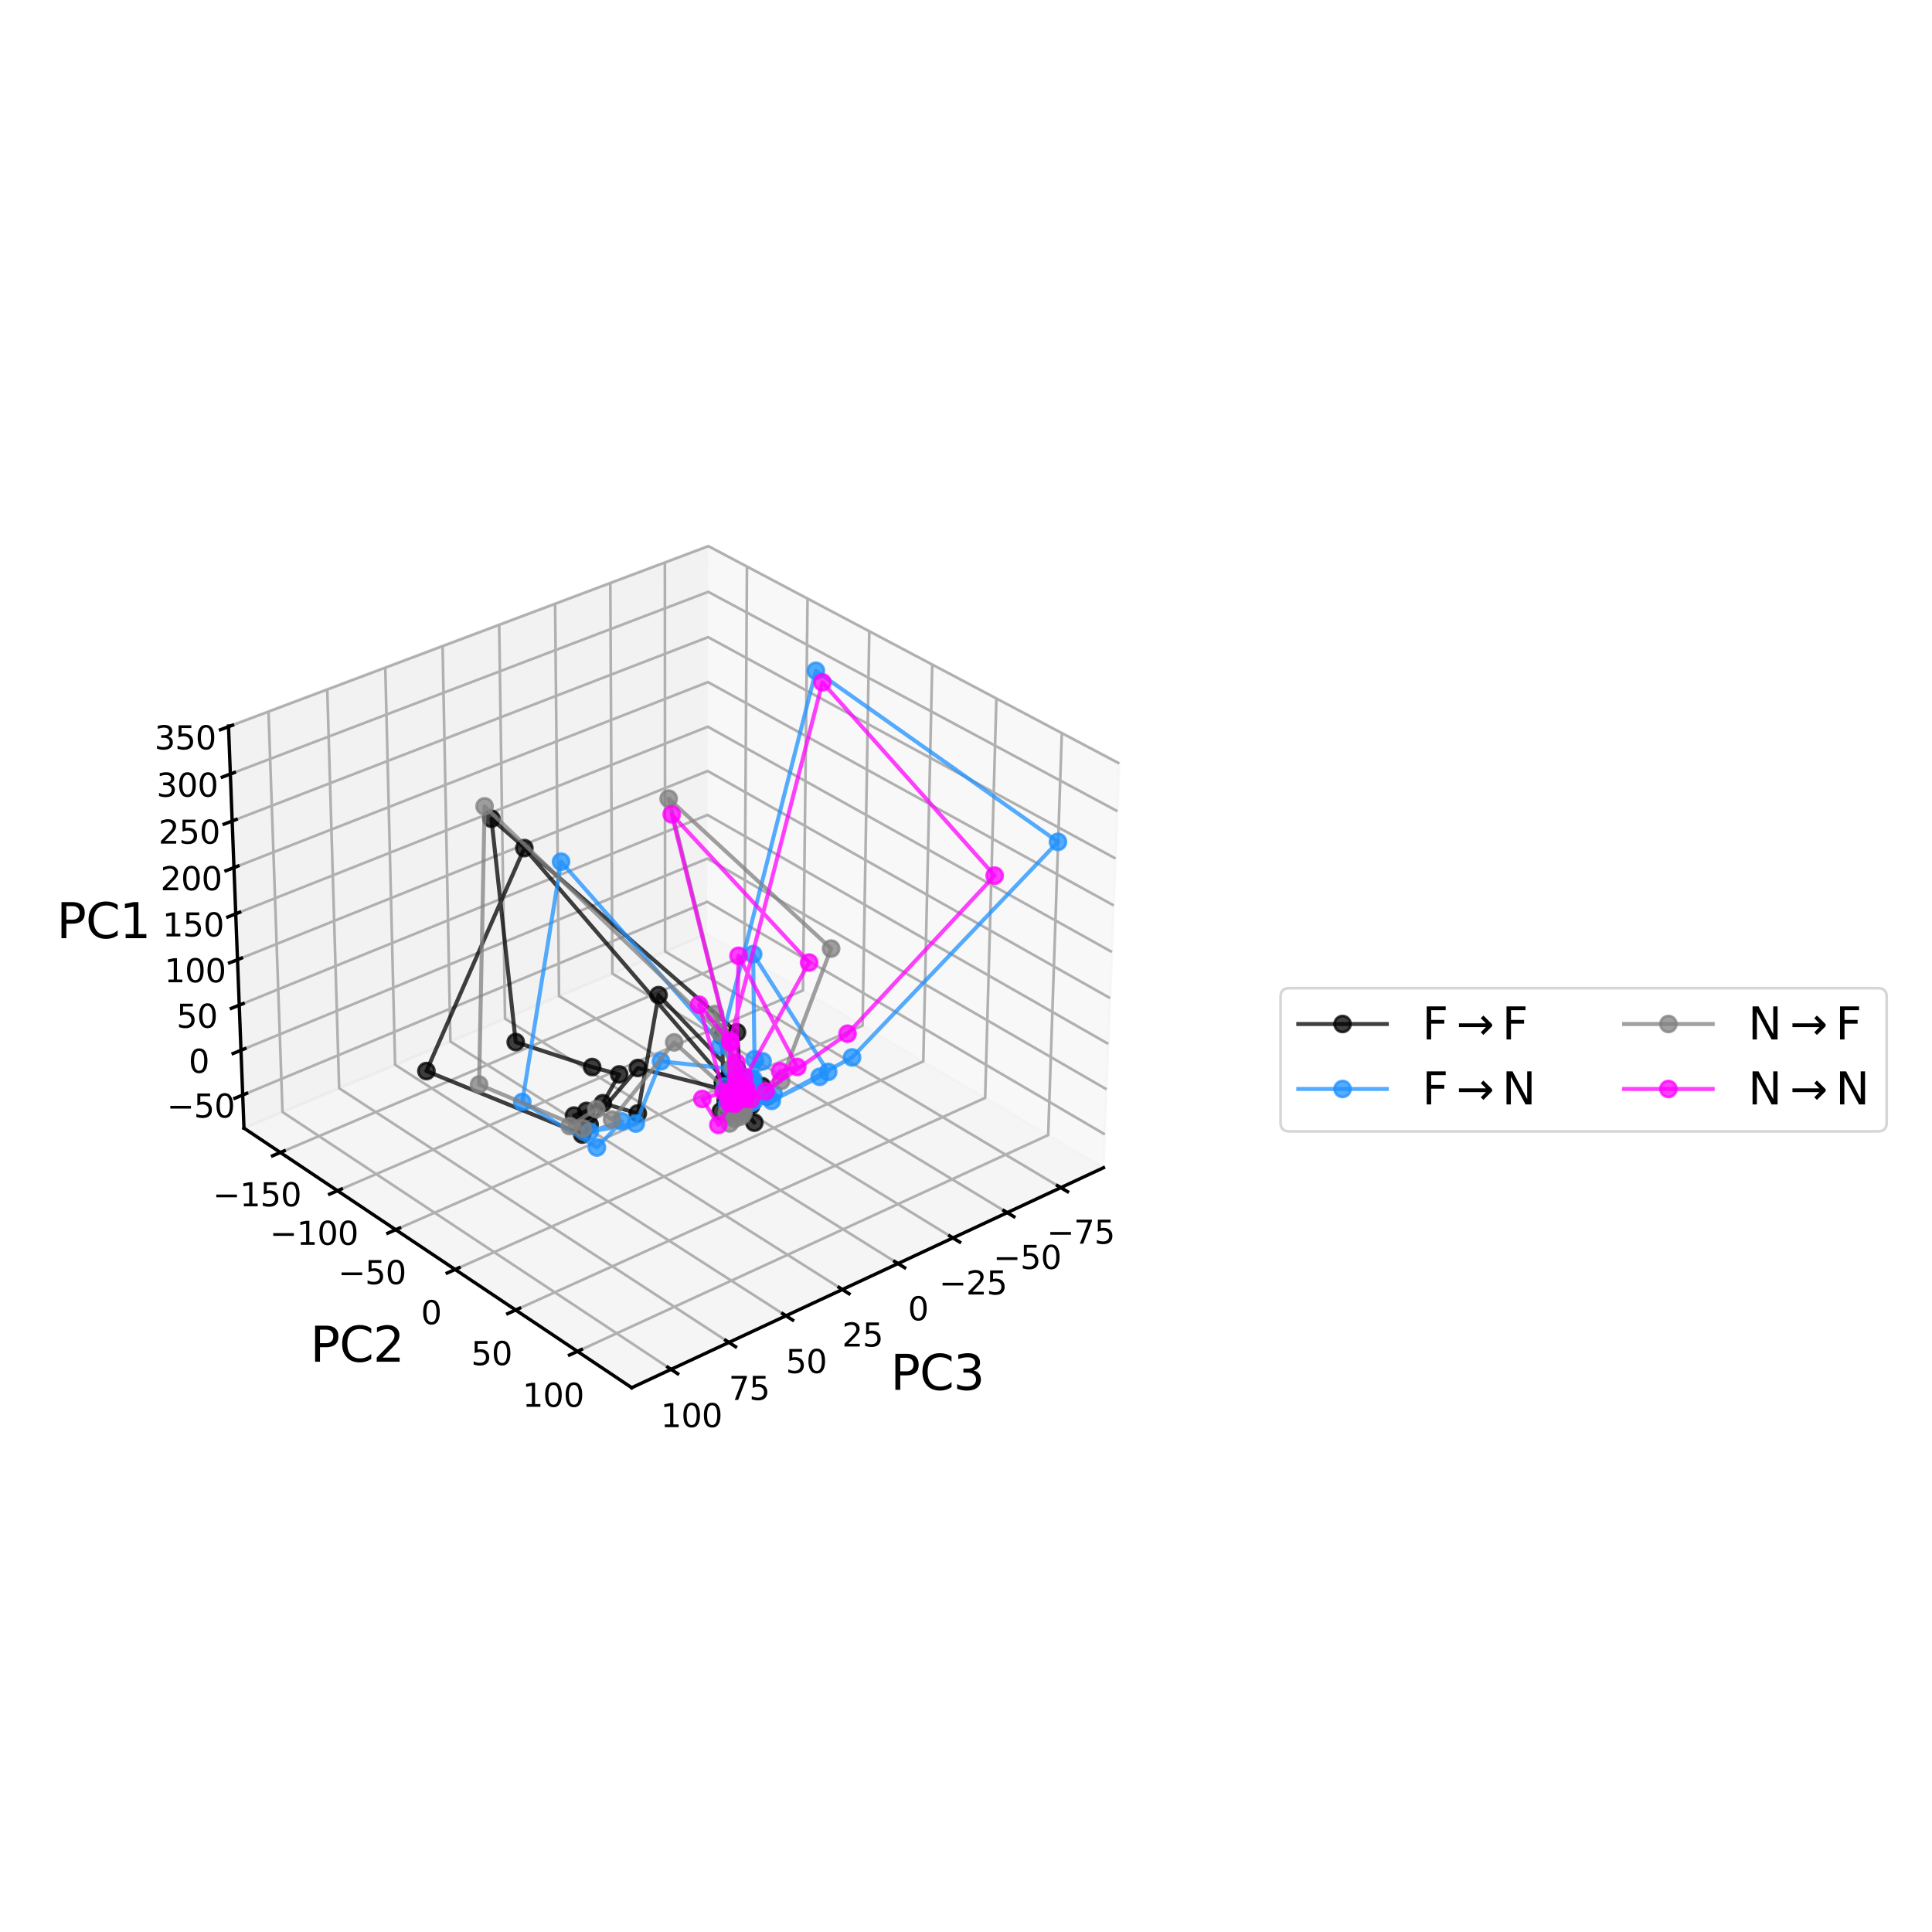 <?xml version="1.0" encoding="utf-8" standalone="no"?>
<!DOCTYPE svg PUBLIC "-//W3C//DTD SVG 1.1//EN"
  "http://www.w3.org/Graphics/SVG/1.1/DTD/svg11.dtd">
<svg xmlns:xlink="http://www.w3.org/1999/xlink" width="720pt" height="720pt" viewBox="0 0 720 720" xmlns="http://www.w3.org/2000/svg" version="1.1">
 <defs>
  <style type="text/css">*{stroke-linejoin: round; stroke-linecap: butt}</style>
 </defs>
 <g id="figure_1">
  <g id="patch_1">
   <path d="M 0 720 
L 720 720 
L 720 0 
L 0 0 
z
" style="fill: #ffffff"/>
  </g>
  <g id="patch_2">
   <path d="M 19.44 584.771 
L 468.981 584.771 
L 468.981 135.229 
L 19.44 135.229 
z
" style="fill: #ffffff"/>
  </g>
  <g id="pane3d_1">
   <g id="patch_3">
    <path d="M 263.541 348.021 
L 411.248 435.176 
L 417.132 284.302 
L 263.996 203.319 
" style="fill: #f2f2f2; opacity: 0.5; stroke: #f2f2f2; stroke-linejoin: miter"/>
   </g>
  </g>
  <g id="pane3d_2">
   <g id="patch_4">
    <path d="M 263.541 348.021 
L 90.922 420.426 
L 85.157 270.572 
L 263.996 203.319 
" style="fill: #e6e6e6; opacity: 0.5; stroke: #e6e6e6; stroke-linejoin: miter"/>
   </g>
  </g>
  <g id="pane3d_3">
   <g id="patch_5">
    <path d="M 263.541 348.021 
L 90.922 420.426 
L 235.425 517.161 
L 411.248 435.176 
" style="fill: #ececec; opacity: 0.5; stroke: #ececec; stroke-linejoin: miter"/>
   </g>
  </g>
  <g id="grid3d_1">
   <g id="Line3DCollection_1">
    <path d="M 395.332 442.597 
L 247.868 354.595 
L 247.785 209.415 
" style="fill: none; stroke: #b0b0b0"/>
    <path d="M 375.36 451.91 
L 228.216 362.838 
L 227.45 217.062 
" style="fill: none; stroke: #b0b0b0"/>
    <path d="M 355.138 461.339 
L 208.332 371.179 
L 206.867 224.803 
" style="fill: none; stroke: #b0b0b0"/>
    <path d="M 334.66 470.888 
L 188.211 379.618 
L 186.03 232.639 
" style="fill: none; stroke: #b0b0b0"/>
    <path d="M 313.921 480.558 
L 167.85 388.159 
L 164.935 240.571 
" style="fill: none; stroke: #b0b0b0"/>
    <path d="M 292.917 490.353 
L 147.243 396.802 
L 143.578 248.603 
" style="fill: none; stroke: #b0b0b0"/>
    <path d="M 271.642 500.273 
L 126.388 405.55 
L 121.952 256.735 
" style="fill: none; stroke: #b0b0b0"/>
    <path d="M 250.091 510.322 
L 105.278 414.404 
L 100.055 264.97 
" style="fill: none; stroke: #b0b0b0"/>
   </g>
  </g>
  <g id="grid3d_2">
   <g id="Line3DCollection_2">
    <path d="M 278.373 210.922 
L 277.435 356.22 
L 104.476 429.499 
" style="fill: none; stroke: #b0b0b0"/>
    <path d="M 300.952 222.863 
L 299.244 369.088 
L 125.766 443.751 
" style="fill: none; stroke: #b0b0b0"/>
    <path d="M 323.962 235.031 
L 321.457 382.194 
L 147.47 458.281 
" style="fill: none; stroke: #b0b0b0"/>
    <path d="M 347.417 247.435 
L 344.083 395.545 
L 169.601 473.096 
" style="fill: none; stroke: #b0b0b0"/>
    <path d="M 371.329 260.08 
L 367.136 409.147 
L 192.172 488.205 
" style="fill: none; stroke: #b0b0b0"/>
    <path d="M 395.713 272.975 
L 390.626 423.008 
L 215.195 503.618 
" style="fill: none; stroke: #b0b0b0"/>
   </g>
  </g>
  <g id="grid3d_3">
   <g id="Line3DCollection_3">
    <path d="M 90.447 408.076 
L 263.578 336.076 
L 411.733 422.746 
" style="fill: none; stroke: #b0b0b0"/>
    <path d="M 89.806 391.399 
L 263.629 319.953 
L 412.387 405.96 
" style="fill: none; stroke: #b0b0b0"/>
    <path d="M 89.159 374.589 
L 263.68 303.706 
L 413.047 389.038 
" style="fill: none; stroke: #b0b0b0"/>
    <path d="M 88.507 357.642 
L 263.732 287.334 
L 413.713 371.978 
" style="fill: none; stroke: #b0b0b0"/>
    <path d="M 87.85 340.558 
L 263.784 270.835 
L 414.383 354.778 
" style="fill: none; stroke: #b0b0b0"/>
    <path d="M 87.187 323.334 
L 263.836 254.209 
L 415.06 337.436 
" style="fill: none; stroke: #b0b0b0"/>
    <path d="M 86.519 305.97 
L 263.889 237.453 
L 415.741 319.95 
" style="fill: none; stroke: #b0b0b0"/>
    <path d="M 85.846 288.462 
L 263.942 220.567 
L 416.429 302.319 
" style="fill: none; stroke: #b0b0b0"/>
    <path d="M 85.166 270.81 
L 263.995 203.548 
L 417.122 284.541 
" style="fill: none; stroke: #b0b0b0"/>
   </g>
  </g>
  <g id="axis3d_1">
   <g id="line2d_1">
    <path d="M 411.248 435.176 
L 235.425 517.161 
" style="fill: none; stroke: #000000; stroke-width: 1.25; stroke-linecap: square"/>
   </g>
   <g id="xtick_1">
    <g id="line2d_2">
     <path d="M 394.078 441.849 
L 397.841 444.095 
" style="fill: none; stroke: #000000; stroke-width: 1.25; stroke-linecap: square"/>
    </g>
    <g id="text_1">
     <!-- −75 -->
     <g transform="translate(390.123 463.496) scale(0.12 -0.12)">
      <defs>
       <path id="DejaVuSans-2212" d="M 678 2272 
L 4684 2272 
L 4684 1741 
L 678 1741 
L 678 2272 
z
" transform="scale(0.016)"/>
       <path id="DejaVuSans-37" d="M 525 4666 
L 3525 4666 
L 3525 4397 
L 1831 0 
L 1172 0 
L 2766 4134 
L 525 4134 
L 525 4666 
z
" transform="scale(0.016)"/>
       <path id="DejaVuSans-35" d="M 691 4666 
L 3169 4666 
L 3169 4134 
L 1269 4134 
L 1269 2991 
Q 1406 3038 1543 3061 
Q 1681 3084 1819 3084 
Q 2600 3084 3056 2656 
Q 3513 2228 3513 1497 
Q 3513 744 3044 326 
Q 2575 -91 1722 -91 
Q 1428 -91 1123 -41 
Q 819 9 494 109 
L 494 744 
Q 775 591 1075 516 
Q 1375 441 1709 441 
Q 2250 441 2565 725 
Q 2881 1009 2881 1497 
Q 2881 1984 2565 2268 
Q 2250 2553 1709 2553 
Q 1456 2553 1204 2497 
Q 953 2441 691 2322 
L 691 4666 
z
" transform="scale(0.016)"/>
      </defs>
      <use xlink:href="#DejaVuSans-2212"/>
      <use xlink:href="#DejaVuSans-37" x="83.789"/>
      <use xlink:href="#DejaVuSans-35" x="147.412"/>
     </g>
    </g>
   </g>
   <g id="xtick_2">
    <g id="line2d_3">
     <path d="M 374.109 451.153 
L 377.865 453.426 
" style="fill: none; stroke: #000000; stroke-width: 1.25; stroke-linecap: square"/>
    </g>
    <g id="text_2">
     <!-- −50 -->
     <g transform="translate(370.171 472.895) scale(0.12 -0.12)">
      <defs>
       <path id="DejaVuSans-30" d="M 2034 4250 
Q 1547 4250 1301 3770 
Q 1056 3291 1056 2328 
Q 1056 1369 1301 889 
Q 1547 409 2034 409 
Q 2525 409 2770 889 
Q 3016 1369 3016 2328 
Q 3016 3291 2770 3770 
Q 2525 4250 2034 4250 
z
M 2034 4750 
Q 2819 4750 3233 4129 
Q 3647 3509 3647 2328 
Q 3647 1150 3233 529 
Q 2819 -91 2034 -91 
Q 1250 -91 836 529 
Q 422 1150 422 2328 
Q 422 3509 836 4129 
Q 1250 4750 2034 4750 
z
" transform="scale(0.016)"/>
      </defs>
      <use xlink:href="#DejaVuSans-2212"/>
      <use xlink:href="#DejaVuSans-35" x="83.789"/>
      <use xlink:href="#DejaVuSans-30" x="147.412"/>
     </g>
    </g>
   </g>
   <g id="xtick_3">
    <g id="line2d_4">
     <path d="M 353.889 460.573 
L 357.638 462.875 
" style="fill: none; stroke: #000000; stroke-width: 1.25; stroke-linecap: square"/>
    </g>
    <g id="text_3">
     <!-- −25 -->
     <g transform="translate(349.969 482.412) scale(0.12 -0.12)">
      <defs>
       <path id="DejaVuSans-32" d="M 1228 531 
L 3431 531 
L 3431 0 
L 469 0 
L 469 531 
Q 828 903 1448 1529 
Q 2069 2156 2228 2338 
Q 2531 2678 2651 2914 
Q 2772 3150 2772 3378 
Q 2772 3750 2511 3984 
Q 2250 4219 1831 4219 
Q 1534 4219 1204 4116 
Q 875 4013 500 3803 
L 500 4441 
Q 881 4594 1212 4672 
Q 1544 4750 1819 4750 
Q 2544 4750 2975 4387 
Q 3406 4025 3406 3419 
Q 3406 3131 3298 2873 
Q 3191 2616 2906 2266 
Q 2828 2175 2409 1742 
Q 1991 1309 1228 531 
z
" transform="scale(0.016)"/>
      </defs>
      <use xlink:href="#DejaVuSans-2212"/>
      <use xlink:href="#DejaVuSans-32" x="83.789"/>
      <use xlink:href="#DejaVuSans-35" x="147.412"/>
     </g>
    </g>
   </g>
   <g id="xtick_4">
    <g id="line2d_5">
     <path d="M 333.414 470.112 
L 337.155 472.443 
" style="fill: none; stroke: #000000; stroke-width: 1.25; stroke-linecap: square"/>
    </g>
    <g id="text_4">
     <!-- 0 -->
     <g transform="translate(338.355 492.05) scale(0.12 -0.12)">
      <use xlink:href="#DejaVuSans-30"/>
     </g>
    </g>
   </g>
   <g id="xtick_5">
    <g id="line2d_6">
     <path d="M 312.678 479.772 
L 316.411 482.134 
" style="fill: none; stroke: #000000; stroke-width: 1.25; stroke-linecap: square"/>
    </g>
    <g id="text_5">
     <!-- 25 -->
     <g transform="translate(313.819 501.81) scale(0.12 -0.12)">
      <use xlink:href="#DejaVuSans-32"/>
      <use xlink:href="#DejaVuSans-35" x="63.623"/>
     </g>
    </g>
   </g>
   <g id="xtick_6">
    <g id="line2d_7">
     <path d="M 291.677 489.556 
L 295.401 491.948 
" style="fill: none; stroke: #000000; stroke-width: 1.25; stroke-linecap: square"/>
    </g>
    <g id="text_6">
     <!-- 50 -->
     <g transform="translate(292.833 511.696) scale(0.12 -0.12)">
      <use xlink:href="#DejaVuSans-35"/>
      <use xlink:href="#DejaVuSans-30" x="63.623"/>
     </g>
    </g>
   </g>
   <g id="xtick_7">
    <g id="line2d_8">
     <path d="M 270.405 499.466 
L 274.12 501.889 
" style="fill: none; stroke: #000000; stroke-width: 1.25; stroke-linecap: square"/>
    </g>
    <g id="text_7">
     <!-- 75 -->
     <g transform="translate(271.578 521.709) scale(0.12 -0.12)">
      <use xlink:href="#DejaVuSans-37"/>
      <use xlink:href="#DejaVuSans-35" x="63.623"/>
     </g>
    </g>
   </g>
   <g id="xtick_8">
    <g id="line2d_9">
     <path d="M 248.857 509.505 
L 252.562 511.959 
" style="fill: none; stroke: #000000; stroke-width: 1.25; stroke-linecap: square"/>
    </g>
    <g id="text_8">
     <!-- 100 -->
     <g transform="translate(246.228 531.852) scale(0.12 -0.12)">
      <defs>
       <path id="DejaVuSans-31" d="M 794 531 
L 1825 531 
L 1825 4091 
L 703 3866 
L 703 4441 
L 1819 4666 
L 2450 4666 
L 2450 531 
L 3481 531 
L 3481 0 
L 794 0 
L 794 531 
z
" transform="scale(0.016)"/>
      </defs>
      <use xlink:href="#DejaVuSans-31"/>
      <use xlink:href="#DejaVuSans-30" x="63.623"/>
      <use xlink:href="#DejaVuSans-30" x="127.246"/>
     </g>
    </g>
   </g>
   <g id="text_9">
    <!-- PC3 -->
    <g transform="translate(331.877 517.967) scale(0.18 -0.18)">
     <defs>
      <path id="DejaVuSans-50" d="M 1259 4147 
L 1259 2394 
L 2053 2394 
Q 2494 2394 2734 2622 
Q 2975 2850 2975 3272 
Q 2975 3691 2734 3919 
Q 2494 4147 2053 4147 
L 1259 4147 
z
M 628 4666 
L 2053 4666 
Q 2838 4666 3239 4311 
Q 3641 3956 3641 3272 
Q 3641 2581 3239 2228 
Q 2838 1875 2053 1875 
L 1259 1875 
L 1259 0 
L 628 0 
L 628 4666 
z
" transform="scale(0.016)"/>
      <path id="DejaVuSans-43" d="M 4122 4306 
L 4122 3641 
Q 3803 3938 3442 4084 
Q 3081 4231 2675 4231 
Q 1875 4231 1450 3742 
Q 1025 3253 1025 2328 
Q 1025 1406 1450 917 
Q 1875 428 2675 428 
Q 3081 428 3442 575 
Q 3803 722 4122 1019 
L 4122 359 
Q 3791 134 3420 21 
Q 3050 -91 2638 -91 
Q 1578 -91 968 557 
Q 359 1206 359 2328 
Q 359 3453 968 4101 
Q 1578 4750 2638 4750 
Q 3056 4750 3426 4639 
Q 3797 4528 4122 4306 
z
" transform="scale(0.016)"/>
      <path id="DejaVuSans-33" d="M 2597 2516 
Q 3050 2419 3304 2112 
Q 3559 1806 3559 1356 
Q 3559 666 3084 287 
Q 2609 -91 1734 -91 
Q 1441 -91 1130 -33 
Q 819 25 488 141 
L 488 750 
Q 750 597 1062 519 
Q 1375 441 1716 441 
Q 2309 441 2620 675 
Q 2931 909 2931 1356 
Q 2931 1769 2642 2001 
Q 2353 2234 1838 2234 
L 1294 2234 
L 1294 2753 
L 1863 2753 
Q 2328 2753 2575 2939 
Q 2822 3125 2822 3475 
Q 2822 3834 2567 4026 
Q 2313 4219 1838 4219 
Q 1578 4219 1281 4162 
Q 984 4106 628 3988 
L 628 4550 
Q 988 4650 1302 4700 
Q 1616 4750 1894 4750 
Q 2613 4750 3031 4423 
Q 3450 4097 3450 3541 
Q 3450 3153 3228 2886 
Q 3006 2619 2597 2516 
z
" transform="scale(0.016)"/>
     </defs>
     <use xlink:href="#DejaVuSans-50"/>
     <use xlink:href="#DejaVuSans-43" x="60.303"/>
     <use xlink:href="#DejaVuSans-33" x="130.127"/>
    </g>
   </g>
  </g>
  <g id="axis3d_2">
   <g id="line2d_10">
    <path d="M 90.922 420.426 
L 235.425 517.161 
" style="fill: none; stroke: #000000; stroke-width: 1.25; stroke-linecap: square"/>
   </g>
   <g id="xtick_9">
    <g id="line2d_11">
     <path d="M 105.931 428.882 
L 101.562 430.733 
" style="fill: none; stroke: #000000; stroke-width: 1.25; stroke-linecap: square"/>
    </g>
    <g id="text_10">
     <!-- −150 -->
     <g transform="translate(79.302 449.544) scale(0.12 -0.12)">
      <use xlink:href="#DejaVuSans-2212"/>
      <use xlink:href="#DejaVuSans-31" x="83.789"/>
      <use xlink:href="#DejaVuSans-35" x="147.412"/>
      <use xlink:href="#DejaVuSans-30" x="211.035"/>
     </g>
    </g>
   </g>
   <g id="xtick_10">
    <g id="line2d_12">
     <path d="M 127.226 443.122 
L 122.841 445.009 
" style="fill: none; stroke: #000000; stroke-width: 1.25; stroke-linecap: square"/>
    </g>
    <g id="text_11">
     <!-- −100 -->
     <g transform="translate(100.526 463.914) scale(0.12 -0.12)">
      <use xlink:href="#DejaVuSans-2212"/>
      <use xlink:href="#DejaVuSans-31" x="83.789"/>
      <use xlink:href="#DejaVuSans-30" x="147.412"/>
      <use xlink:href="#DejaVuSans-30" x="211.035"/>
     </g>
    </g>
   </g>
   <g id="xtick_11">
    <g id="line2d_13">
     <path d="M 148.935 457.64 
L 144.536 459.564 
" style="fill: none; stroke: #000000; stroke-width: 1.25; stroke-linecap: square"/>
    </g>
    <g id="text_12">
     <!-- −50 -->
     <g transform="translate(125.981 478.564) scale(0.12 -0.12)">
      <use xlink:href="#DejaVuSans-2212"/>
      <use xlink:href="#DejaVuSans-35" x="83.789"/>
      <use xlink:href="#DejaVuSans-30" x="147.412"/>
     </g>
    </g>
   </g>
   <g id="xtick_12">
    <g id="line2d_14">
     <path d="M 171.071 472.442 
L 166.657 474.404 
" style="fill: none; stroke: #000000; stroke-width: 1.25; stroke-linecap: square"/>
    </g>
    <g id="text_13">
     <!-- 0 -->
     <g transform="translate(156.889 493.502) scale(0.12 -0.12)">
      <use xlink:href="#DejaVuSans-30"/>
     </g>
    </g>
   </g>
   <g id="xtick_13">
    <g id="line2d_15">
     <path d="M 193.647 487.539 
L 189.218 489.54 
" style="fill: none; stroke: #000000; stroke-width: 1.25; stroke-linecap: square"/>
    </g>
    <g id="text_14">
     <!-- 50 -->
     <g transform="translate(175.574 508.736) scale(0.12 -0.12)">
      <use xlink:href="#DejaVuSans-35"/>
      <use xlink:href="#DejaVuSans-30" x="63.623"/>
     </g>
    </g>
   </g>
   <g id="xtick_14">
    <g id="line2d_16">
     <path d="M 216.674 502.938 
L 212.231 504.979 
" style="fill: none; stroke: #000000; stroke-width: 1.25; stroke-linecap: square"/>
    </g>
    <g id="text_15">
     <!-- 100 -->
     <g transform="translate(194.709 524.277) scale(0.12 -0.12)">
      <use xlink:href="#DejaVuSans-31"/>
      <use xlink:href="#DejaVuSans-30" x="63.623"/>
      <use xlink:href="#DejaVuSans-30" x="127.246"/>
     </g>
    </g>
   </g>
   <g id="text_16">
    <!-- PC2 -->
    <g transform="translate(115.623 507.467) scale(0.18 -0.18)">
     <use xlink:href="#DejaVuSans-50"/>
     <use xlink:href="#DejaVuSans-43" x="60.303"/>
     <use xlink:href="#DejaVuSans-32" x="130.127"/>
    </g>
   </g>
  </g>
  <g id="axis3d_3">
   <g id="line2d_17">
    <path d="M 90.922 420.426 
L 85.157 270.572 
" style="fill: none; stroke: #000000; stroke-width: 1.25; stroke-linecap: square"/>
   </g>
   <g id="xtick_15">
    <g id="line2d_18">
     <path d="M 91.904 407.47 
L 87.531 409.288 
" style="fill: none; stroke: #000000; stroke-width: 1.25; stroke-linecap: square"/>
    </g>
    <g id="text_17">
     <!-- −50 -->
     <g transform="translate(62.169 416.481) scale(0.12 -0.12)">
      <use xlink:href="#DejaVuSans-2212"/>
      <use xlink:href="#DejaVuSans-35" x="83.789"/>
      <use xlink:href="#DejaVuSans-30" x="147.412"/>
     </g>
    </g>
   </g>
   <g id="xtick_16">
    <g id="line2d_19">
     <path d="M 91.268 390.798 
L 86.877 392.603 
" style="fill: none; stroke: #000000; stroke-width: 1.25; stroke-linecap: square"/>
    </g>
    <g id="text_18">
     <!-- 0 -->
     <g transform="translate(70.31 399.81) scale(0.12 -0.12)">
      <use xlink:href="#DejaVuSans-30"/>
     </g>
    </g>
   </g>
   <g id="xtick_17">
    <g id="line2d_20">
     <path d="M 90.628 373.992 
L 86.218 375.783 
" style="fill: none; stroke: #000000; stroke-width: 1.25; stroke-linecap: square"/>
    </g>
    <g id="text_19">
     <!-- 50 -->
     <g transform="translate(65.783 383.005) scale(0.12 -0.12)">
      <use xlink:href="#DejaVuSans-35"/>
      <use xlink:href="#DejaVuSans-30" x="63.623"/>
     </g>
    </g>
   </g>
   <g id="xtick_18">
    <g id="line2d_21">
     <path d="M 89.982 357.051 
L 85.553 358.827 
" style="fill: none; stroke: #000000; stroke-width: 1.25; stroke-linecap: square"/>
    </g>
    <g id="text_20">
     <!-- 100 -->
     <g transform="translate(61.251 366.064) scale(0.12 -0.12)">
      <use xlink:href="#DejaVuSans-31"/>
      <use xlink:href="#DejaVuSans-30" x="63.623"/>
      <use xlink:href="#DejaVuSans-30" x="127.246"/>
     </g>
    </g>
   </g>
   <g id="xtick_19">
    <g id="line2d_22">
     <path d="M 89.331 339.971 
L 84.884 341.734 
" style="fill: none; stroke: #000000; stroke-width: 1.25; stroke-linecap: square"/>
    </g>
    <g id="text_21">
     <!-- 150 -->
     <g transform="translate(60.529 348.985) scale(0.12 -0.12)">
      <use xlink:href="#DejaVuSans-31"/>
      <use xlink:href="#DejaVuSans-35" x="63.623"/>
      <use xlink:href="#DejaVuSans-30" x="127.246"/>
     </g>
    </g>
   </g>
   <g id="xtick_20">
    <g id="line2d_23">
     <path d="M 88.675 322.752 
L 84.208 324.5 
" style="fill: none; stroke: #000000; stroke-width: 1.25; stroke-linecap: square"/>
    </g>
    <g id="text_22">
     <!-- 200 -->
     <g transform="translate(59.802 331.767) scale(0.12 -0.12)">
      <use xlink:href="#DejaVuSans-32"/>
      <use xlink:href="#DejaVuSans-30" x="63.623"/>
      <use xlink:href="#DejaVuSans-30" x="127.246"/>
     </g>
    </g>
   </g>
   <g id="xtick_21">
    <g id="line2d_24">
     <path d="M 88.013 305.392 
L 83.528 307.125 
" style="fill: none; stroke: #000000; stroke-width: 1.25; stroke-linecap: square"/>
    </g>
    <g id="text_23">
     <!-- 250 -->
     <g transform="translate(59.069 314.408) scale(0.12 -0.12)">
      <use xlink:href="#DejaVuSans-32"/>
      <use xlink:href="#DejaVuSans-35" x="63.623"/>
      <use xlink:href="#DejaVuSans-30" x="127.246"/>
     </g>
    </g>
   </g>
   <g id="xtick_22">
    <g id="line2d_25">
     <path d="M 87.346 287.89 
L 82.841 289.607 
" style="fill: none; stroke: #000000; stroke-width: 1.25; stroke-linecap: square"/>
    </g>
    <g id="text_24">
     <!-- 300 -->
     <g transform="translate(58.33 296.907) scale(0.12 -0.12)">
      <use xlink:href="#DejaVuSans-33"/>
      <use xlink:href="#DejaVuSans-30" x="63.623"/>
      <use xlink:href="#DejaVuSans-30" x="127.246"/>
     </g>
    </g>
   </g>
   <g id="xtick_23">
    <g id="line2d_26">
     <path d="M 86.673 270.243 
L 82.149 271.945 
" style="fill: none; stroke: #000000; stroke-width: 1.25; stroke-linecap: square"/>
    </g>
    <g id="text_25">
     <!-- 350 -->
     <g transform="translate(57.585 279.261) scale(0.12 -0.12)">
      <use xlink:href="#DejaVuSans-33"/>
      <use xlink:href="#DejaVuSans-35" x="63.623"/>
      <use xlink:href="#DejaVuSans-30" x="127.246"/>
     </g>
    </g>
   </g>
   <g id="text_26">
    <!-- PC1 -->
    <g transform="translate(21.106 349.629) scale(0.18 -0.18)">
     <use xlink:href="#DejaVuSans-50"/>
     <use xlink:href="#DejaVuSans-43" x="60.303"/>
     <use xlink:href="#DejaVuSans-31" x="130.127"/>
    </g>
   </g>
  </g>
  <g id="axes_1">
   <g id="line2d_27">
    <path d="M 276.555 402.674 
L 272.001 408.294 
L 279.687 407.43 
L 277.886 411.556 
L 279.716 404.027 
L 277.483 408.586 
L 272.966 406.022 
L 195.41 316.059 
L 158.915 399.149 
L 216.97 422.813 
L 218.552 414.002 
L 213.926 415.742 
L 219.733 419.132 
L 237.711 398.005 
L 271.466 406.508 
L 281.125 418.388 
L 275.702 411.995 
L 281.453 407.314 
L 274.809 408.077 
L 280.116 406.411 
L 269.102 386.143 
L 269.535 403.011 
L 274.559 398.226 
L 271.678 404.669 
L 276.208 405.816 
L 274.655 384.722 
L 183.136 305.118 
L 192.2 388.356 
L 220.689 397.666 
L 230.765 400.401 
L 224.662 411.139 
L 237.686 414.938 
L 245.429 370.857 
L 274.786 401.338 
L 275.223 412.809 
L 279.915 412.071 
L 270.431 410.133 
L 278.656 401.98 
L 269.41 403.46 
L 273.27 411.756 
L 284.008 404.782 
L 270.977 408.824 
L 285.909 408.609 
L 268.611 414.182 
" clip-path="url(#p1abab3bc2f)" style="fill: none; stroke: #000000; stroke-opacity: 0.75; stroke-width: 1.5; stroke-linecap: square"/>
    <defs>
     <path id="m4183d8864c" d="M 0 3 
C 0.796 3 1.559 2.684 2.121 2.121 
C 2.684 1.559 3 0.796 3 0 
C 3 -0.796 2.684 -1.559 2.121 -2.121 
C 1.559 -2.684 0.796 -3 0 -3 
C -0.796 -3 -1.559 -2.684 -2.121 -2.121 
C -2.684 -1.559 -3 -0.796 -3 0 
C -3 0.796 -2.684 1.559 -2.121 2.121 
C -1.559 2.684 -0.796 3 0 3 
z
" style="stroke: #000000; stroke-opacity: 0.75"/>
    </defs>
    <g clip-path="url(#p1abab3bc2f)">
     <use xlink:href="#m4183d8864c" x="276.555" y="402.674" style="fill-opacity: 0.75; stroke: #000000; stroke-opacity: 0.75"/>
     <use xlink:href="#m4183d8864c" x="272.001" y="408.294" style="fill-opacity: 0.75; stroke: #000000; stroke-opacity: 0.75"/>
     <use xlink:href="#m4183d8864c" x="279.687" y="407.43" style="fill-opacity: 0.75; stroke: #000000; stroke-opacity: 0.75"/>
     <use xlink:href="#m4183d8864c" x="277.886" y="411.556" style="fill-opacity: 0.75; stroke: #000000; stroke-opacity: 0.75"/>
     <use xlink:href="#m4183d8864c" x="279.716" y="404.027" style="fill-opacity: 0.75; stroke: #000000; stroke-opacity: 0.75"/>
     <use xlink:href="#m4183d8864c" x="277.483" y="408.586" style="fill-opacity: 0.75; stroke: #000000; stroke-opacity: 0.75"/>
     <use xlink:href="#m4183d8864c" x="272.966" y="406.022" style="fill-opacity: 0.75; stroke: #000000; stroke-opacity: 0.75"/>
     <use xlink:href="#m4183d8864c" x="195.41" y="316.059" style="fill-opacity: 0.75; stroke: #000000; stroke-opacity: 0.75"/>
     <use xlink:href="#m4183d8864c" x="158.915" y="399.149" style="fill-opacity: 0.75; stroke: #000000; stroke-opacity: 0.75"/>
     <use xlink:href="#m4183d8864c" x="216.97" y="422.813" style="fill-opacity: 0.75; stroke: #000000; stroke-opacity: 0.75"/>
     <use xlink:href="#m4183d8864c" x="218.552" y="414.002" style="fill-opacity: 0.75; stroke: #000000; stroke-opacity: 0.75"/>
     <use xlink:href="#m4183d8864c" x="213.926" y="415.742" style="fill-opacity: 0.75; stroke: #000000; stroke-opacity: 0.75"/>
     <use xlink:href="#m4183d8864c" x="219.733" y="419.132" style="fill-opacity: 0.75; stroke: #000000; stroke-opacity: 0.75"/>
     <use xlink:href="#m4183d8864c" x="237.711" y="398.005" style="fill-opacity: 0.75; stroke: #000000; stroke-opacity: 0.75"/>
     <use xlink:href="#m4183d8864c" x="271.466" y="406.508" style="fill-opacity: 0.75; stroke: #000000; stroke-opacity: 0.75"/>
     <use xlink:href="#m4183d8864c" x="281.125" y="418.388" style="fill-opacity: 0.75; stroke: #000000; stroke-opacity: 0.75"/>
     <use xlink:href="#m4183d8864c" x="275.702" y="411.995" style="fill-opacity: 0.75; stroke: #000000; stroke-opacity: 0.75"/>
     <use xlink:href="#m4183d8864c" x="281.453" y="407.314" style="fill-opacity: 0.75; stroke: #000000; stroke-opacity: 0.75"/>
     <use xlink:href="#m4183d8864c" x="274.809" y="408.077" style="fill-opacity: 0.75; stroke: #000000; stroke-opacity: 0.75"/>
     <use xlink:href="#m4183d8864c" x="280.116" y="406.411" style="fill-opacity: 0.75; stroke: #000000; stroke-opacity: 0.75"/>
     <use xlink:href="#m4183d8864c" x="269.102" y="386.143" style="fill-opacity: 0.75; stroke: #000000; stroke-opacity: 0.75"/>
     <use xlink:href="#m4183d8864c" x="269.535" y="403.011" style="fill-opacity: 0.75; stroke: #000000; stroke-opacity: 0.75"/>
     <use xlink:href="#m4183d8864c" x="274.559" y="398.226" style="fill-opacity: 0.75; stroke: #000000; stroke-opacity: 0.75"/>
     <use xlink:href="#m4183d8864c" x="271.678" y="404.669" style="fill-opacity: 0.75; stroke: #000000; stroke-opacity: 0.75"/>
     <use xlink:href="#m4183d8864c" x="276.208" y="405.816" style="fill-opacity: 0.75; stroke: #000000; stroke-opacity: 0.75"/>
     <use xlink:href="#m4183d8864c" x="274.655" y="384.722" style="fill-opacity: 0.75; stroke: #000000; stroke-opacity: 0.75"/>
     <use xlink:href="#m4183d8864c" x="183.136" y="305.118" style="fill-opacity: 0.75; stroke: #000000; stroke-opacity: 0.75"/>
     <use xlink:href="#m4183d8864c" x="192.2" y="388.356" style="fill-opacity: 0.75; stroke: #000000; stroke-opacity: 0.75"/>
     <use xlink:href="#m4183d8864c" x="220.689" y="397.666" style="fill-opacity: 0.75; stroke: #000000; stroke-opacity: 0.75"/>
     <use xlink:href="#m4183d8864c" x="230.765" y="400.401" style="fill-opacity: 0.75; stroke: #000000; stroke-opacity: 0.75"/>
     <use xlink:href="#m4183d8864c" x="224.662" y="411.139" style="fill-opacity: 0.75; stroke: #000000; stroke-opacity: 0.75"/>
     <use xlink:href="#m4183d8864c" x="237.686" y="414.938" style="fill-opacity: 0.75; stroke: #000000; stroke-opacity: 0.75"/>
     <use xlink:href="#m4183d8864c" x="245.429" y="370.857" style="fill-opacity: 0.75; stroke: #000000; stroke-opacity: 0.75"/>
     <use xlink:href="#m4183d8864c" x="274.786" y="401.338" style="fill-opacity: 0.75; stroke: #000000; stroke-opacity: 0.75"/>
     <use xlink:href="#m4183d8864c" x="275.223" y="412.809" style="fill-opacity: 0.75; stroke: #000000; stroke-opacity: 0.75"/>
     <use xlink:href="#m4183d8864c" x="279.915" y="412.071" style="fill-opacity: 0.75; stroke: #000000; stroke-opacity: 0.75"/>
     <use xlink:href="#m4183d8864c" x="270.431" y="410.133" style="fill-opacity: 0.75; stroke: #000000; stroke-opacity: 0.75"/>
     <use xlink:href="#m4183d8864c" x="278.656" y="401.98" style="fill-opacity: 0.75; stroke: #000000; stroke-opacity: 0.75"/>
     <use xlink:href="#m4183d8864c" x="269.41" y="403.46" style="fill-opacity: 0.75; stroke: #000000; stroke-opacity: 0.75"/>
     <use xlink:href="#m4183d8864c" x="273.27" y="411.756" style="fill-opacity: 0.75; stroke: #000000; stroke-opacity: 0.75"/>
     <use xlink:href="#m4183d8864c" x="284.008" y="404.782" style="fill-opacity: 0.75; stroke: #000000; stroke-opacity: 0.75"/>
     <use xlink:href="#m4183d8864c" x="270.977" y="408.824" style="fill-opacity: 0.75; stroke: #000000; stroke-opacity: 0.75"/>
     <use xlink:href="#m4183d8864c" x="285.909" y="408.609" style="fill-opacity: 0.75; stroke: #000000; stroke-opacity: 0.75"/>
     <use xlink:href="#m4183d8864c" x="268.611" y="414.182" style="fill-opacity: 0.75; stroke: #000000; stroke-opacity: 0.75"/>
    </g>
   </g>
   <g id="line2d_28">
    <path d="M 281.336 407.987 
L 288.295 407.469 
L 281.141 410.22 
L 286.109 408.385 
L 281.271 405.274 
L 278.769 405.991 
L 285.638 408.08 
L 209.095 321.129 
L 194.64 410.675 
L 222.444 427.636 
L 231.789 417.925 
L 219.782 421.725 
L 236.944 418.714 
L 246.337 395.5 
L 272.657 398.388 
L 277.235 412.026 
L 281.627 407.805 
L 280.125 402.892 
L 278.097 403.559 
L 278.504 407.322 
L 280.71 402.038 
L 280.041 411.041 
L 280.38 403.334 
L 275.085 406.969 
L 277.221 402.988 
L 268.436 389.653 
L 304.055 249.985 
L 394.275 313.729 
L 317.541 394.072 
L 287.611 410.262 
L 305.463 401.291 
L 308.641 399.464 
L 280.671 355.591 
L 281.177 394.746 
L 277.089 410.809 
L 279.997 407.046 
L 275.12 404.496 
L 284.19 395.525 
L 280.195 402.208 
L 270.072 404.831 
L 277.577 403.064 
L 270.961 411.546 
L 276.178 411.592 
L 277.129 413.882 
" clip-path="url(#p1abab3bc2f)" style="fill: none; stroke: #1e90ff; stroke-opacity: 0.75; stroke-width: 1.5; stroke-linecap: square"/>
    <defs>
     <path id="md62b4a46fe" d="M 0 3 
C 0.796 3 1.559 2.684 2.121 2.121 
C 2.684 1.559 3 0.796 3 0 
C 3 -0.796 2.684 -1.559 2.121 -2.121 
C 1.559 -2.684 0.796 -3 0 -3 
C -0.796 -3 -1.559 -2.684 -2.121 -2.121 
C -2.684 -1.559 -3 -0.796 -3 0 
C -3 0.796 -2.684 1.559 -2.121 2.121 
C -1.559 2.684 -0.796 3 0 3 
z
" style="stroke: #1e90ff; stroke-opacity: 0.75"/>
    </defs>
    <g clip-path="url(#p1abab3bc2f)">
     <use xlink:href="#md62b4a46fe" x="281.336" y="407.987" style="fill: #1e90ff; fill-opacity: 0.75; stroke: #1e90ff; stroke-opacity: 0.75"/>
     <use xlink:href="#md62b4a46fe" x="288.295" y="407.469" style="fill: #1e90ff; fill-opacity: 0.75; stroke: #1e90ff; stroke-opacity: 0.75"/>
     <use xlink:href="#md62b4a46fe" x="281.141" y="410.22" style="fill: #1e90ff; fill-opacity: 0.75; stroke: #1e90ff; stroke-opacity: 0.75"/>
     <use xlink:href="#md62b4a46fe" x="286.109" y="408.385" style="fill: #1e90ff; fill-opacity: 0.75; stroke: #1e90ff; stroke-opacity: 0.75"/>
     <use xlink:href="#md62b4a46fe" x="281.271" y="405.274" style="fill: #1e90ff; fill-opacity: 0.75; stroke: #1e90ff; stroke-opacity: 0.75"/>
     <use xlink:href="#md62b4a46fe" x="278.769" y="405.991" style="fill: #1e90ff; fill-opacity: 0.75; stroke: #1e90ff; stroke-opacity: 0.75"/>
     <use xlink:href="#md62b4a46fe" x="285.638" y="408.08" style="fill: #1e90ff; fill-opacity: 0.75; stroke: #1e90ff; stroke-opacity: 0.75"/>
     <use xlink:href="#md62b4a46fe" x="209.095" y="321.129" style="fill: #1e90ff; fill-opacity: 0.75; stroke: #1e90ff; stroke-opacity: 0.75"/>
     <use xlink:href="#md62b4a46fe" x="194.64" y="410.675" style="fill: #1e90ff; fill-opacity: 0.75; stroke: #1e90ff; stroke-opacity: 0.75"/>
     <use xlink:href="#md62b4a46fe" x="222.444" y="427.636" style="fill: #1e90ff; fill-opacity: 0.75; stroke: #1e90ff; stroke-opacity: 0.75"/>
     <use xlink:href="#md62b4a46fe" x="231.789" y="417.925" style="fill: #1e90ff; fill-opacity: 0.75; stroke: #1e90ff; stroke-opacity: 0.75"/>
     <use xlink:href="#md62b4a46fe" x="219.782" y="421.725" style="fill: #1e90ff; fill-opacity: 0.75; stroke: #1e90ff; stroke-opacity: 0.75"/>
     <use xlink:href="#md62b4a46fe" x="236.944" y="418.714" style="fill: #1e90ff; fill-opacity: 0.75; stroke: #1e90ff; stroke-opacity: 0.75"/>
     <use xlink:href="#md62b4a46fe" x="246.337" y="395.5" style="fill: #1e90ff; fill-opacity: 0.75; stroke: #1e90ff; stroke-opacity: 0.75"/>
     <use xlink:href="#md62b4a46fe" x="272.657" y="398.388" style="fill: #1e90ff; fill-opacity: 0.75; stroke: #1e90ff; stroke-opacity: 0.75"/>
     <use xlink:href="#md62b4a46fe" x="277.235" y="412.026" style="fill: #1e90ff; fill-opacity: 0.75; stroke: #1e90ff; stroke-opacity: 0.75"/>
     <use xlink:href="#md62b4a46fe" x="281.627" y="407.805" style="fill: #1e90ff; fill-opacity: 0.75; stroke: #1e90ff; stroke-opacity: 0.75"/>
     <use xlink:href="#md62b4a46fe" x="280.125" y="402.892" style="fill: #1e90ff; fill-opacity: 0.75; stroke: #1e90ff; stroke-opacity: 0.75"/>
     <use xlink:href="#md62b4a46fe" x="278.097" y="403.559" style="fill: #1e90ff; fill-opacity: 0.75; stroke: #1e90ff; stroke-opacity: 0.75"/>
     <use xlink:href="#md62b4a46fe" x="278.504" y="407.322" style="fill: #1e90ff; fill-opacity: 0.75; stroke: #1e90ff; stroke-opacity: 0.75"/>
     <use xlink:href="#md62b4a46fe" x="280.71" y="402.038" style="fill: #1e90ff; fill-opacity: 0.75; stroke: #1e90ff; stroke-opacity: 0.75"/>
     <use xlink:href="#md62b4a46fe" x="280.041" y="411.041" style="fill: #1e90ff; fill-opacity: 0.75; stroke: #1e90ff; stroke-opacity: 0.75"/>
     <use xlink:href="#md62b4a46fe" x="280.38" y="403.334" style="fill: #1e90ff; fill-opacity: 0.75; stroke: #1e90ff; stroke-opacity: 0.75"/>
     <use xlink:href="#md62b4a46fe" x="275.085" y="406.969" style="fill: #1e90ff; fill-opacity: 0.75; stroke: #1e90ff; stroke-opacity: 0.75"/>
     <use xlink:href="#md62b4a46fe" x="277.221" y="402.988" style="fill: #1e90ff; fill-opacity: 0.75; stroke: #1e90ff; stroke-opacity: 0.75"/>
     <use xlink:href="#md62b4a46fe" x="268.436" y="389.653" style="fill: #1e90ff; fill-opacity: 0.75; stroke: #1e90ff; stroke-opacity: 0.75"/>
     <use xlink:href="#md62b4a46fe" x="304.055" y="249.985" style="fill: #1e90ff; fill-opacity: 0.75; stroke: #1e90ff; stroke-opacity: 0.75"/>
     <use xlink:href="#md62b4a46fe" x="394.275" y="313.729" style="fill: #1e90ff; fill-opacity: 0.75; stroke: #1e90ff; stroke-opacity: 0.75"/>
     <use xlink:href="#md62b4a46fe" x="317.541" y="394.072" style="fill: #1e90ff; fill-opacity: 0.75; stroke: #1e90ff; stroke-opacity: 0.75"/>
     <use xlink:href="#md62b4a46fe" x="287.611" y="410.262" style="fill: #1e90ff; fill-opacity: 0.75; stroke: #1e90ff; stroke-opacity: 0.75"/>
     <use xlink:href="#md62b4a46fe" x="305.463" y="401.291" style="fill: #1e90ff; fill-opacity: 0.75; stroke: #1e90ff; stroke-opacity: 0.75"/>
     <use xlink:href="#md62b4a46fe" x="308.641" y="399.464" style="fill: #1e90ff; fill-opacity: 0.75; stroke: #1e90ff; stroke-opacity: 0.75"/>
     <use xlink:href="#md62b4a46fe" x="280.671" y="355.591" style="fill: #1e90ff; fill-opacity: 0.75; stroke: #1e90ff; stroke-opacity: 0.75"/>
     <use xlink:href="#md62b4a46fe" x="281.177" y="394.746" style="fill: #1e90ff; fill-opacity: 0.75; stroke: #1e90ff; stroke-opacity: 0.75"/>
     <use xlink:href="#md62b4a46fe" x="277.089" y="410.809" style="fill: #1e90ff; fill-opacity: 0.75; stroke: #1e90ff; stroke-opacity: 0.75"/>
     <use xlink:href="#md62b4a46fe" x="279.997" y="407.046" style="fill: #1e90ff; fill-opacity: 0.75; stroke: #1e90ff; stroke-opacity: 0.75"/>
     <use xlink:href="#md62b4a46fe" x="275.12" y="404.496" style="fill: #1e90ff; fill-opacity: 0.75; stroke: #1e90ff; stroke-opacity: 0.75"/>
     <use xlink:href="#md62b4a46fe" x="284.19" y="395.525" style="fill: #1e90ff; fill-opacity: 0.75; stroke: #1e90ff; stroke-opacity: 0.75"/>
     <use xlink:href="#md62b4a46fe" x="280.195" y="402.208" style="fill: #1e90ff; fill-opacity: 0.75; stroke: #1e90ff; stroke-opacity: 0.75"/>
     <use xlink:href="#md62b4a46fe" x="270.072" y="404.831" style="fill: #1e90ff; fill-opacity: 0.75; stroke: #1e90ff; stroke-opacity: 0.75"/>
     <use xlink:href="#md62b4a46fe" x="277.577" y="403.064" style="fill: #1e90ff; fill-opacity: 0.75; stroke: #1e90ff; stroke-opacity: 0.75"/>
     <use xlink:href="#md62b4a46fe" x="270.961" y="411.546" style="fill: #1e90ff; fill-opacity: 0.75; stroke: #1e90ff; stroke-opacity: 0.75"/>
     <use xlink:href="#md62b4a46fe" x="276.178" y="411.592" style="fill: #1e90ff; fill-opacity: 0.75; stroke: #1e90ff; stroke-opacity: 0.75"/>
     <use xlink:href="#md62b4a46fe" x="277.129" y="413.882" style="fill: #1e90ff; fill-opacity: 0.75; stroke: #1e90ff; stroke-opacity: 0.75"/>
    </g>
   </g>
   <g id="line2d_29">
    <path d="M 277.72 405.897 
L 276.201 408.366 
L 273.552 410.746 
L 275.264 410.195 
L 272.626 409.727 
L 274.646 407.679 
L 276.588 408.151 
L 249.186 297.629 
L 309.729 353.515 
L 291.121 402.822 
L 270.863 414.789 
L 272.794 407.134 
L 278.123 406.905 
L 266.474 377.908 
L 273.312 397.431 
L 271.913 418.671 
L 277.051 414.989 
L 274.857 413.886 
L 277.038 412.407 
L 272.41 409.879 
L 277.479 411.727 
L 272.468 409.89 
L 275.782 407.616 
L 272.82 406.989 
L 276.835 409.9 
L 268.144 384.638 
L 180.597 300.496 
L 178.539 404.171 
L 217.283 420.508 
L 212.294 419.647 
L 222.226 413.376 
L 228.093 417.222 
L 251.254 388.468 
L 274.934 409.812 
L 273.822 416.933 
L 275.001 411.95 
L 275.734 409.442 
L 274.809 410.592 
L 274.195 409.281 
L 276.998 408.927 
L 276.841 408.994 
L 275.146 408.822 
L 279.587 408.43 
L 276.159 416.088 
" clip-path="url(#p1abab3bc2f)" style="fill: none; stroke: #808080; stroke-opacity: 0.75; stroke-width: 1.5; stroke-linecap: square"/>
    <defs>
     <path id="m38190c603e" d="M 0 3 
C 0.796 3 1.559 2.684 2.121 2.121 
C 2.684 1.559 3 0.796 3 0 
C 3 -0.796 2.684 -1.559 2.121 -2.121 
C 1.559 -2.684 0.796 -3 0 -3 
C -0.796 -3 -1.559 -2.684 -2.121 -2.121 
C -2.684 -1.559 -3 -0.796 -3 0 
C -3 0.796 -2.684 1.559 -2.121 2.121 
C -1.559 2.684 -0.796 3 0 3 
z
" style="stroke: #808080; stroke-opacity: 0.75"/>
    </defs>
    <g clip-path="url(#p1abab3bc2f)">
     <use xlink:href="#m38190c603e" x="277.72" y="405.897" style="fill: #808080; fill-opacity: 0.75; stroke: #808080; stroke-opacity: 0.75"/>
     <use xlink:href="#m38190c603e" x="276.201" y="408.366" style="fill: #808080; fill-opacity: 0.75; stroke: #808080; stroke-opacity: 0.75"/>
     <use xlink:href="#m38190c603e" x="273.552" y="410.746" style="fill: #808080; fill-opacity: 0.75; stroke: #808080; stroke-opacity: 0.75"/>
     <use xlink:href="#m38190c603e" x="275.264" y="410.195" style="fill: #808080; fill-opacity: 0.75; stroke: #808080; stroke-opacity: 0.75"/>
     <use xlink:href="#m38190c603e" x="272.626" y="409.727" style="fill: #808080; fill-opacity: 0.75; stroke: #808080; stroke-opacity: 0.75"/>
     <use xlink:href="#m38190c603e" x="274.646" y="407.679" style="fill: #808080; fill-opacity: 0.75; stroke: #808080; stroke-opacity: 0.75"/>
     <use xlink:href="#m38190c603e" x="276.588" y="408.151" style="fill: #808080; fill-opacity: 0.75; stroke: #808080; stroke-opacity: 0.75"/>
     <use xlink:href="#m38190c603e" x="249.186" y="297.629" style="fill: #808080; fill-opacity: 0.75; stroke: #808080; stroke-opacity: 0.75"/>
     <use xlink:href="#m38190c603e" x="309.729" y="353.515" style="fill: #808080; fill-opacity: 0.75; stroke: #808080; stroke-opacity: 0.75"/>
     <use xlink:href="#m38190c603e" x="291.121" y="402.822" style="fill: #808080; fill-opacity: 0.75; stroke: #808080; stroke-opacity: 0.75"/>
     <use xlink:href="#m38190c603e" x="270.863" y="414.789" style="fill: #808080; fill-opacity: 0.75; stroke: #808080; stroke-opacity: 0.75"/>
     <use xlink:href="#m38190c603e" x="272.794" y="407.134" style="fill: #808080; fill-opacity: 0.75; stroke: #808080; stroke-opacity: 0.75"/>
     <use xlink:href="#m38190c603e" x="278.123" y="406.905" style="fill: #808080; fill-opacity: 0.75; stroke: #808080; stroke-opacity: 0.75"/>
     <use xlink:href="#m38190c603e" x="266.474" y="377.908" style="fill: #808080; fill-opacity: 0.75; stroke: #808080; stroke-opacity: 0.75"/>
     <use xlink:href="#m38190c603e" x="273.312" y="397.431" style="fill: #808080; fill-opacity: 0.75; stroke: #808080; stroke-opacity: 0.75"/>
     <use xlink:href="#m38190c603e" x="271.913" y="418.671" style="fill: #808080; fill-opacity: 0.75; stroke: #808080; stroke-opacity: 0.75"/>
     <use xlink:href="#m38190c603e" x="277.051" y="414.989" style="fill: #808080; fill-opacity: 0.75; stroke: #808080; stroke-opacity: 0.75"/>
     <use xlink:href="#m38190c603e" x="274.857" y="413.886" style="fill: #808080; fill-opacity: 0.75; stroke: #808080; stroke-opacity: 0.75"/>
     <use xlink:href="#m38190c603e" x="277.038" y="412.407" style="fill: #808080; fill-opacity: 0.75; stroke: #808080; stroke-opacity: 0.75"/>
     <use xlink:href="#m38190c603e" x="272.41" y="409.879" style="fill: #808080; fill-opacity: 0.75; stroke: #808080; stroke-opacity: 0.75"/>
     <use xlink:href="#m38190c603e" x="277.479" y="411.727" style="fill: #808080; fill-opacity: 0.75; stroke: #808080; stroke-opacity: 0.75"/>
     <use xlink:href="#m38190c603e" x="272.468" y="409.89" style="fill: #808080; fill-opacity: 0.75; stroke: #808080; stroke-opacity: 0.75"/>
     <use xlink:href="#m38190c603e" x="275.782" y="407.616" style="fill: #808080; fill-opacity: 0.75; stroke: #808080; stroke-opacity: 0.75"/>
     <use xlink:href="#m38190c603e" x="272.82" y="406.989" style="fill: #808080; fill-opacity: 0.75; stroke: #808080; stroke-opacity: 0.75"/>
     <use xlink:href="#m38190c603e" x="276.835" y="409.9" style="fill: #808080; fill-opacity: 0.75; stroke: #808080; stroke-opacity: 0.75"/>
     <use xlink:href="#m38190c603e" x="268.144" y="384.638" style="fill: #808080; fill-opacity: 0.75; stroke: #808080; stroke-opacity: 0.75"/>
     <use xlink:href="#m38190c603e" x="180.597" y="300.496" style="fill: #808080; fill-opacity: 0.75; stroke: #808080; stroke-opacity: 0.75"/>
     <use xlink:href="#m38190c603e" x="178.539" y="404.171" style="fill: #808080; fill-opacity: 0.75; stroke: #808080; stroke-opacity: 0.75"/>
     <use xlink:href="#m38190c603e" x="217.283" y="420.508" style="fill: #808080; fill-opacity: 0.75; stroke: #808080; stroke-opacity: 0.75"/>
     <use xlink:href="#m38190c603e" x="212.294" y="419.647" style="fill: #808080; fill-opacity: 0.75; stroke: #808080; stroke-opacity: 0.75"/>
     <use xlink:href="#m38190c603e" x="222.226" y="413.376" style="fill: #808080; fill-opacity: 0.75; stroke: #808080; stroke-opacity: 0.75"/>
     <use xlink:href="#m38190c603e" x="228.093" y="417.222" style="fill: #808080; fill-opacity: 0.75; stroke: #808080; stroke-opacity: 0.75"/>
     <use xlink:href="#m38190c603e" x="251.254" y="388.468" style="fill: #808080; fill-opacity: 0.75; stroke: #808080; stroke-opacity: 0.75"/>
     <use xlink:href="#m38190c603e" x="274.934" y="409.812" style="fill: #808080; fill-opacity: 0.75; stroke: #808080; stroke-opacity: 0.75"/>
     <use xlink:href="#m38190c603e" x="273.822" y="416.933" style="fill: #808080; fill-opacity: 0.75; stroke: #808080; stroke-opacity: 0.75"/>
     <use xlink:href="#m38190c603e" x="275.001" y="411.95" style="fill: #808080; fill-opacity: 0.75; stroke: #808080; stroke-opacity: 0.75"/>
     <use xlink:href="#m38190c603e" x="275.734" y="409.442" style="fill: #808080; fill-opacity: 0.75; stroke: #808080; stroke-opacity: 0.75"/>
     <use xlink:href="#m38190c603e" x="274.809" y="410.592" style="fill: #808080; fill-opacity: 0.75; stroke: #808080; stroke-opacity: 0.75"/>
     <use xlink:href="#m38190c603e" x="274.195" y="409.281" style="fill: #808080; fill-opacity: 0.75; stroke: #808080; stroke-opacity: 0.75"/>
     <use xlink:href="#m38190c603e" x="276.998" y="408.927" style="fill: #808080; fill-opacity: 0.75; stroke: #808080; stroke-opacity: 0.75"/>
     <use xlink:href="#m38190c603e" x="276.841" y="408.994" style="fill: #808080; fill-opacity: 0.75; stroke: #808080; stroke-opacity: 0.75"/>
     <use xlink:href="#m38190c603e" x="275.146" y="408.822" style="fill: #808080; fill-opacity: 0.75; stroke: #808080; stroke-opacity: 0.75"/>
     <use xlink:href="#m38190c603e" x="279.587" y="408.43" style="fill: #808080; fill-opacity: 0.75; stroke: #808080; stroke-opacity: 0.75"/>
     <use xlink:href="#m38190c603e" x="276.159" y="416.088" style="fill: #808080; fill-opacity: 0.75; stroke: #808080; stroke-opacity: 0.75"/>
    </g>
   </g>
   <g id="line2d_30">
    <path d="M 277.533 409.521 
L 272.87 410.835 
L 276.401 408.152 
L 273.932 408.128 
L 274.009 407.195 
L 275.853 405.771 
L 276.431 407.968 
L 250.332 303.471 
L 301.532 358.707 
L 272.846 410.48 
L 267.71 419.233 
L 261.733 409.544 
L 269.658 406.948 
L 260.518 374.414 
L 272.218 388.556 
L 271.432 408.121 
L 276.983 408.961 
L 275.658 408.249 
L 273.309 407.152 
L 277.475 406.736 
L 276.475 408.529 
L 277.35 401.3 
L 275.807 405.406 
L 278.673 407.602 
L 279.818 409.684 
L 272.133 387.788 
L 306.494 254.286 
L 370.679 326.319 
L 315.859 385.236 
L 285.342 406.691 
L 290.731 399.207 
L 297.13 397.626 
L 275.226 356.197 
L 274.442 395.967 
L 271.797 411.092 
L 277.348 407.393 
L 278.032 405.228 
L 275.956 405.606 
L 273.728 406.059 
L 276.958 407.173 
L 274.533 401.864 
L 276.038 405.839 
L 275.87 408.642 
L 273.843 411.362 
" clip-path="url(#p1abab3bc2f)" style="fill: none; stroke: #ff00ff; stroke-opacity: 0.75; stroke-width: 1.5; stroke-linecap: square"/>
    <defs>
     <path id="m5feadd8b04" d="M 0 3 
C 0.796 3 1.559 2.684 2.121 2.121 
C 2.684 1.559 3 0.796 3 0 
C 3 -0.796 2.684 -1.559 2.121 -2.121 
C 1.559 -2.684 0.796 -3 0 -3 
C -0.796 -3 -1.559 -2.684 -2.121 -2.121 
C -2.684 -1.559 -3 -0.796 -3 0 
C -3 0.796 -2.684 1.559 -2.121 2.121 
C -1.559 2.684 -0.796 3 0 3 
z
" style="stroke: #ff00ff; stroke-opacity: 0.75"/>
    </defs>
    <g clip-path="url(#p1abab3bc2f)">
     <use xlink:href="#m5feadd8b04" x="277.533" y="409.521" style="fill: #ff00ff; fill-opacity: 0.75; stroke: #ff00ff; stroke-opacity: 0.75"/>
     <use xlink:href="#m5feadd8b04" x="272.87" y="410.835" style="fill: #ff00ff; fill-opacity: 0.75; stroke: #ff00ff; stroke-opacity: 0.75"/>
     <use xlink:href="#m5feadd8b04" x="276.401" y="408.152" style="fill: #ff00ff; fill-opacity: 0.75; stroke: #ff00ff; stroke-opacity: 0.75"/>
     <use xlink:href="#m5feadd8b04" x="273.932" y="408.128" style="fill: #ff00ff; fill-opacity: 0.75; stroke: #ff00ff; stroke-opacity: 0.75"/>
     <use xlink:href="#m5feadd8b04" x="274.009" y="407.195" style="fill: #ff00ff; fill-opacity: 0.75; stroke: #ff00ff; stroke-opacity: 0.75"/>
     <use xlink:href="#m5feadd8b04" x="275.853" y="405.771" style="fill: #ff00ff; fill-opacity: 0.75; stroke: #ff00ff; stroke-opacity: 0.75"/>
     <use xlink:href="#m5feadd8b04" x="276.431" y="407.968" style="fill: #ff00ff; fill-opacity: 0.75; stroke: #ff00ff; stroke-opacity: 0.75"/>
     <use xlink:href="#m5feadd8b04" x="250.332" y="303.471" style="fill: #ff00ff; fill-opacity: 0.75; stroke: #ff00ff; stroke-opacity: 0.75"/>
     <use xlink:href="#m5feadd8b04" x="301.532" y="358.707" style="fill: #ff00ff; fill-opacity: 0.75; stroke: #ff00ff; stroke-opacity: 0.75"/>
     <use xlink:href="#m5feadd8b04" x="272.846" y="410.48" style="fill: #ff00ff; fill-opacity: 0.75; stroke: #ff00ff; stroke-opacity: 0.75"/>
     <use xlink:href="#m5feadd8b04" x="267.71" y="419.233" style="fill: #ff00ff; fill-opacity: 0.75; stroke: #ff00ff; stroke-opacity: 0.75"/>
     <use xlink:href="#m5feadd8b04" x="261.733" y="409.544" style="fill: #ff00ff; fill-opacity: 0.75; stroke: #ff00ff; stroke-opacity: 0.75"/>
     <use xlink:href="#m5feadd8b04" x="269.658" y="406.948" style="fill: #ff00ff; fill-opacity: 0.75; stroke: #ff00ff; stroke-opacity: 0.75"/>
     <use xlink:href="#m5feadd8b04" x="260.518" y="374.414" style="fill: #ff00ff; fill-opacity: 0.75; stroke: #ff00ff; stroke-opacity: 0.75"/>
     <use xlink:href="#m5feadd8b04" x="272.218" y="388.556" style="fill: #ff00ff; fill-opacity: 0.75; stroke: #ff00ff; stroke-opacity: 0.75"/>
     <use xlink:href="#m5feadd8b04" x="271.432" y="408.121" style="fill: #ff00ff; fill-opacity: 0.75; stroke: #ff00ff; stroke-opacity: 0.75"/>
     <use xlink:href="#m5feadd8b04" x="276.983" y="408.961" style="fill: #ff00ff; fill-opacity: 0.75; stroke: #ff00ff; stroke-opacity: 0.75"/>
     <use xlink:href="#m5feadd8b04" x="275.658" y="408.249" style="fill: #ff00ff; fill-opacity: 0.75; stroke: #ff00ff; stroke-opacity: 0.75"/>
     <use xlink:href="#m5feadd8b04" x="273.309" y="407.152" style="fill: #ff00ff; fill-opacity: 0.75; stroke: #ff00ff; stroke-opacity: 0.75"/>
     <use xlink:href="#m5feadd8b04" x="277.475" y="406.736" style="fill: #ff00ff; fill-opacity: 0.75; stroke: #ff00ff; stroke-opacity: 0.75"/>
     <use xlink:href="#m5feadd8b04" x="276.475" y="408.529" style="fill: #ff00ff; fill-opacity: 0.75; stroke: #ff00ff; stroke-opacity: 0.75"/>
     <use xlink:href="#m5feadd8b04" x="277.35" y="401.3" style="fill: #ff00ff; fill-opacity: 0.75; stroke: #ff00ff; stroke-opacity: 0.75"/>
     <use xlink:href="#m5feadd8b04" x="275.807" y="405.406" style="fill: #ff00ff; fill-opacity: 0.75; stroke: #ff00ff; stroke-opacity: 0.75"/>
     <use xlink:href="#m5feadd8b04" x="278.673" y="407.602" style="fill: #ff00ff; fill-opacity: 0.75; stroke: #ff00ff; stroke-opacity: 0.75"/>
     <use xlink:href="#m5feadd8b04" x="279.818" y="409.684" style="fill: #ff00ff; fill-opacity: 0.75; stroke: #ff00ff; stroke-opacity: 0.75"/>
     <use xlink:href="#m5feadd8b04" x="272.133" y="387.788" style="fill: #ff00ff; fill-opacity: 0.75; stroke: #ff00ff; stroke-opacity: 0.75"/>
     <use xlink:href="#m5feadd8b04" x="306.494" y="254.286" style="fill: #ff00ff; fill-opacity: 0.75; stroke: #ff00ff; stroke-opacity: 0.75"/>
     <use xlink:href="#m5feadd8b04" x="370.679" y="326.319" style="fill: #ff00ff; fill-opacity: 0.75; stroke: #ff00ff; stroke-opacity: 0.75"/>
     <use xlink:href="#m5feadd8b04" x="315.859" y="385.236" style="fill: #ff00ff; fill-opacity: 0.75; stroke: #ff00ff; stroke-opacity: 0.75"/>
     <use xlink:href="#m5feadd8b04" x="285.342" y="406.691" style="fill: #ff00ff; fill-opacity: 0.75; stroke: #ff00ff; stroke-opacity: 0.75"/>
     <use xlink:href="#m5feadd8b04" x="290.731" y="399.207" style="fill: #ff00ff; fill-opacity: 0.75; stroke: #ff00ff; stroke-opacity: 0.75"/>
     <use xlink:href="#m5feadd8b04" x="297.13" y="397.626" style="fill: #ff00ff; fill-opacity: 0.75; stroke: #ff00ff; stroke-opacity: 0.75"/>
     <use xlink:href="#m5feadd8b04" x="275.226" y="356.197" style="fill: #ff00ff; fill-opacity: 0.75; stroke: #ff00ff; stroke-opacity: 0.75"/>
     <use xlink:href="#m5feadd8b04" x="274.442" y="395.967" style="fill: #ff00ff; fill-opacity: 0.75; stroke: #ff00ff; stroke-opacity: 0.75"/>
     <use xlink:href="#m5feadd8b04" x="271.797" y="411.092" style="fill: #ff00ff; fill-opacity: 0.75; stroke: #ff00ff; stroke-opacity: 0.75"/>
     <use xlink:href="#m5feadd8b04" x="277.348" y="407.393" style="fill: #ff00ff; fill-opacity: 0.75; stroke: #ff00ff; stroke-opacity: 0.75"/>
     <use xlink:href="#m5feadd8b04" x="278.032" y="405.228" style="fill: #ff00ff; fill-opacity: 0.75; stroke: #ff00ff; stroke-opacity: 0.75"/>
     <use xlink:href="#m5feadd8b04" x="275.956" y="405.606" style="fill: #ff00ff; fill-opacity: 0.75; stroke: #ff00ff; stroke-opacity: 0.75"/>
     <use xlink:href="#m5feadd8b04" x="273.728" y="406.059" style="fill: #ff00ff; fill-opacity: 0.75; stroke: #ff00ff; stroke-opacity: 0.75"/>
     <use xlink:href="#m5feadd8b04" x="276.958" y="407.173" style="fill: #ff00ff; fill-opacity: 0.75; stroke: #ff00ff; stroke-opacity: 0.75"/>
     <use xlink:href="#m5feadd8b04" x="274.533" y="401.864" style="fill: #ff00ff; fill-opacity: 0.75; stroke: #ff00ff; stroke-opacity: 0.75"/>
     <use xlink:href="#m5feadd8b04" x="276.038" y="405.839" style="fill: #ff00ff; fill-opacity: 0.75; stroke: #ff00ff; stroke-opacity: 0.75"/>
     <use xlink:href="#m5feadd8b04" x="275.87" y="408.642" style="fill: #ff00ff; fill-opacity: 0.75; stroke: #ff00ff; stroke-opacity: 0.75"/>
     <use xlink:href="#m5feadd8b04" x="273.843" y="411.362" style="fill: #ff00ff; fill-opacity: 0.75; stroke: #ff00ff; stroke-opacity: 0.75"/>
    </g>
   </g>
   <g id="legend_1">
    <g id="patch_6">
     <path d="M 480.531 421.638 
L 699.816 421.638 
Q 703.116 421.638 703.116 418.338 
L 703.116 371.55 
Q 703.116 368.25 699.816 368.25 
L 480.531 368.25 
Q 477.231 368.25 477.231 371.55 
L 477.231 418.338 
Q 477.231 421.638 480.531 421.638 
z
" style="fill: #ffffff; opacity: 0.8; stroke: #cccccc; stroke-linejoin: miter"/>
    </g>
    <g id="line2d_31">
     <path d="M 483.831 381.612 
L 500.331 381.612 
L 516.831 381.612 
" style="fill: none; stroke: #000000; stroke-opacity: 0.75; stroke-width: 1.5; stroke-linecap: square"/>
     <g>
      <use xlink:href="#m4183d8864c" x="500.331" y="381.612" style="fill-opacity: 0.75; stroke: #000000; stroke-opacity: 0.75"/>
     </g>
    </g>
    <g id="text_27">
     <!-- F$\rightarrow$F -->
     <g transform="translate(530.031 387.387) scale(0.165 -0.165)">
      <defs>
       <path id="DejaVuSans-46" d="M 628 4666 
L 3309 4666 
L 3309 4134 
L 1259 4134 
L 1259 2759 
L 3109 2759 
L 3109 2228 
L 1259 2228 
L 1259 0 
L 628 0 
L 628 4666 
z
" transform="scale(0.016)"/>
       <path id="DejaVuSans-2192" d="M 5050 2147 
L 5050 1866 
L 3822 638 
L 3447 1013 
L 4175 1741 
L 366 1741 
L 366 2272 
L 4175 2272 
L 3447 3000 
L 3822 3375 
L 5050 2147 
z
" transform="scale(0.016)"/>
      </defs>
      <use xlink:href="#DejaVuSans-46" transform="translate(0 0.094)"/>
      <use xlink:href="#DejaVuSans-2192" transform="translate(77.002 0.094)"/>
      <use xlink:href="#DejaVuSans-46" transform="translate(180.273 0.094)"/>
     </g>
    </g>
    <g id="line2d_32">
     <path d="M 483.831 405.831 
L 500.331 405.831 
L 516.831 405.831 
" style="fill: none; stroke: #1e90ff; stroke-opacity: 0.75; stroke-width: 1.5; stroke-linecap: square"/>
     <g>
      <use xlink:href="#md62b4a46fe" x="500.331" y="405.831" style="fill: #1e90ff; fill-opacity: 0.75; stroke: #1e90ff; stroke-opacity: 0.75"/>
     </g>
    </g>
    <g id="text_28">
     <!-- F$\rightarrow$N -->
     <g transform="translate(530.031 411.606) scale(0.165 -0.165)">
      <defs>
       <path id="DejaVuSans-4e" d="M 628 4666 
L 1478 4666 
L 3547 763 
L 3547 4666 
L 4159 4666 
L 4159 0 
L 3309 0 
L 1241 3903 
L 1241 0 
L 628 0 
L 628 4666 
z
" transform="scale(0.016)"/>
      </defs>
      <use xlink:href="#DejaVuSans-46" transform="translate(0 0.094)"/>
      <use xlink:href="#DejaVuSans-2192" transform="translate(77.002 0.094)"/>
      <use xlink:href="#DejaVuSans-4e" transform="translate(180.273 0.094)"/>
     </g>
    </g>
    <g id="line2d_33">
     <path d="M 605.271 381.612 
L 621.771 381.612 
L 638.271 381.612 
" style="fill: none; stroke: #808080; stroke-opacity: 0.75; stroke-width: 1.5; stroke-linecap: square"/>
     <g>
      <use xlink:href="#m38190c603e" x="621.771" y="381.612" style="fill: #808080; fill-opacity: 0.75; stroke: #808080; stroke-opacity: 0.75"/>
     </g>
    </g>
    <g id="text_29">
     <!-- N$\rightarrow$F -->
     <g transform="translate(651.471 387.387) scale(0.165 -0.165)">
      <use xlink:href="#DejaVuSans-4e" transform="translate(0 0.094)"/>
      <use xlink:href="#DejaVuSans-2192" transform="translate(94.287 0.094)"/>
      <use xlink:href="#DejaVuSans-46" transform="translate(197.559 0.094)"/>
     </g>
    </g>
    <g id="line2d_34">
     <path d="M 605.271 405.831 
L 621.771 405.831 
L 638.271 405.831 
" style="fill: none; stroke: #ff00ff; stroke-opacity: 0.75; stroke-width: 1.5; stroke-linecap: square"/>
     <g>
      <use xlink:href="#m5feadd8b04" x="621.771" y="405.831" style="fill: #ff00ff; fill-opacity: 0.75; stroke: #ff00ff; stroke-opacity: 0.75"/>
     </g>
    </g>
    <g id="text_30">
     <!-- N$\rightarrow$N -->
     <g transform="translate(651.471 411.606) scale(0.165 -0.165)">
      <use xlink:href="#DejaVuSans-4e" transform="translate(0 0.094)"/>
      <use xlink:href="#DejaVuSans-2192" transform="translate(94.287 0.094)"/>
      <use xlink:href="#DejaVuSans-4e" transform="translate(197.559 0.094)"/>
     </g>
    </g>
   </g>
  </g>
 </g>
 <defs>
  <clipPath id="p1abab3bc2f">
   <rect x="19.44" y="135.229" width="449.541" height="449.541"/>
  </clipPath>
 </defs>
</svg>
